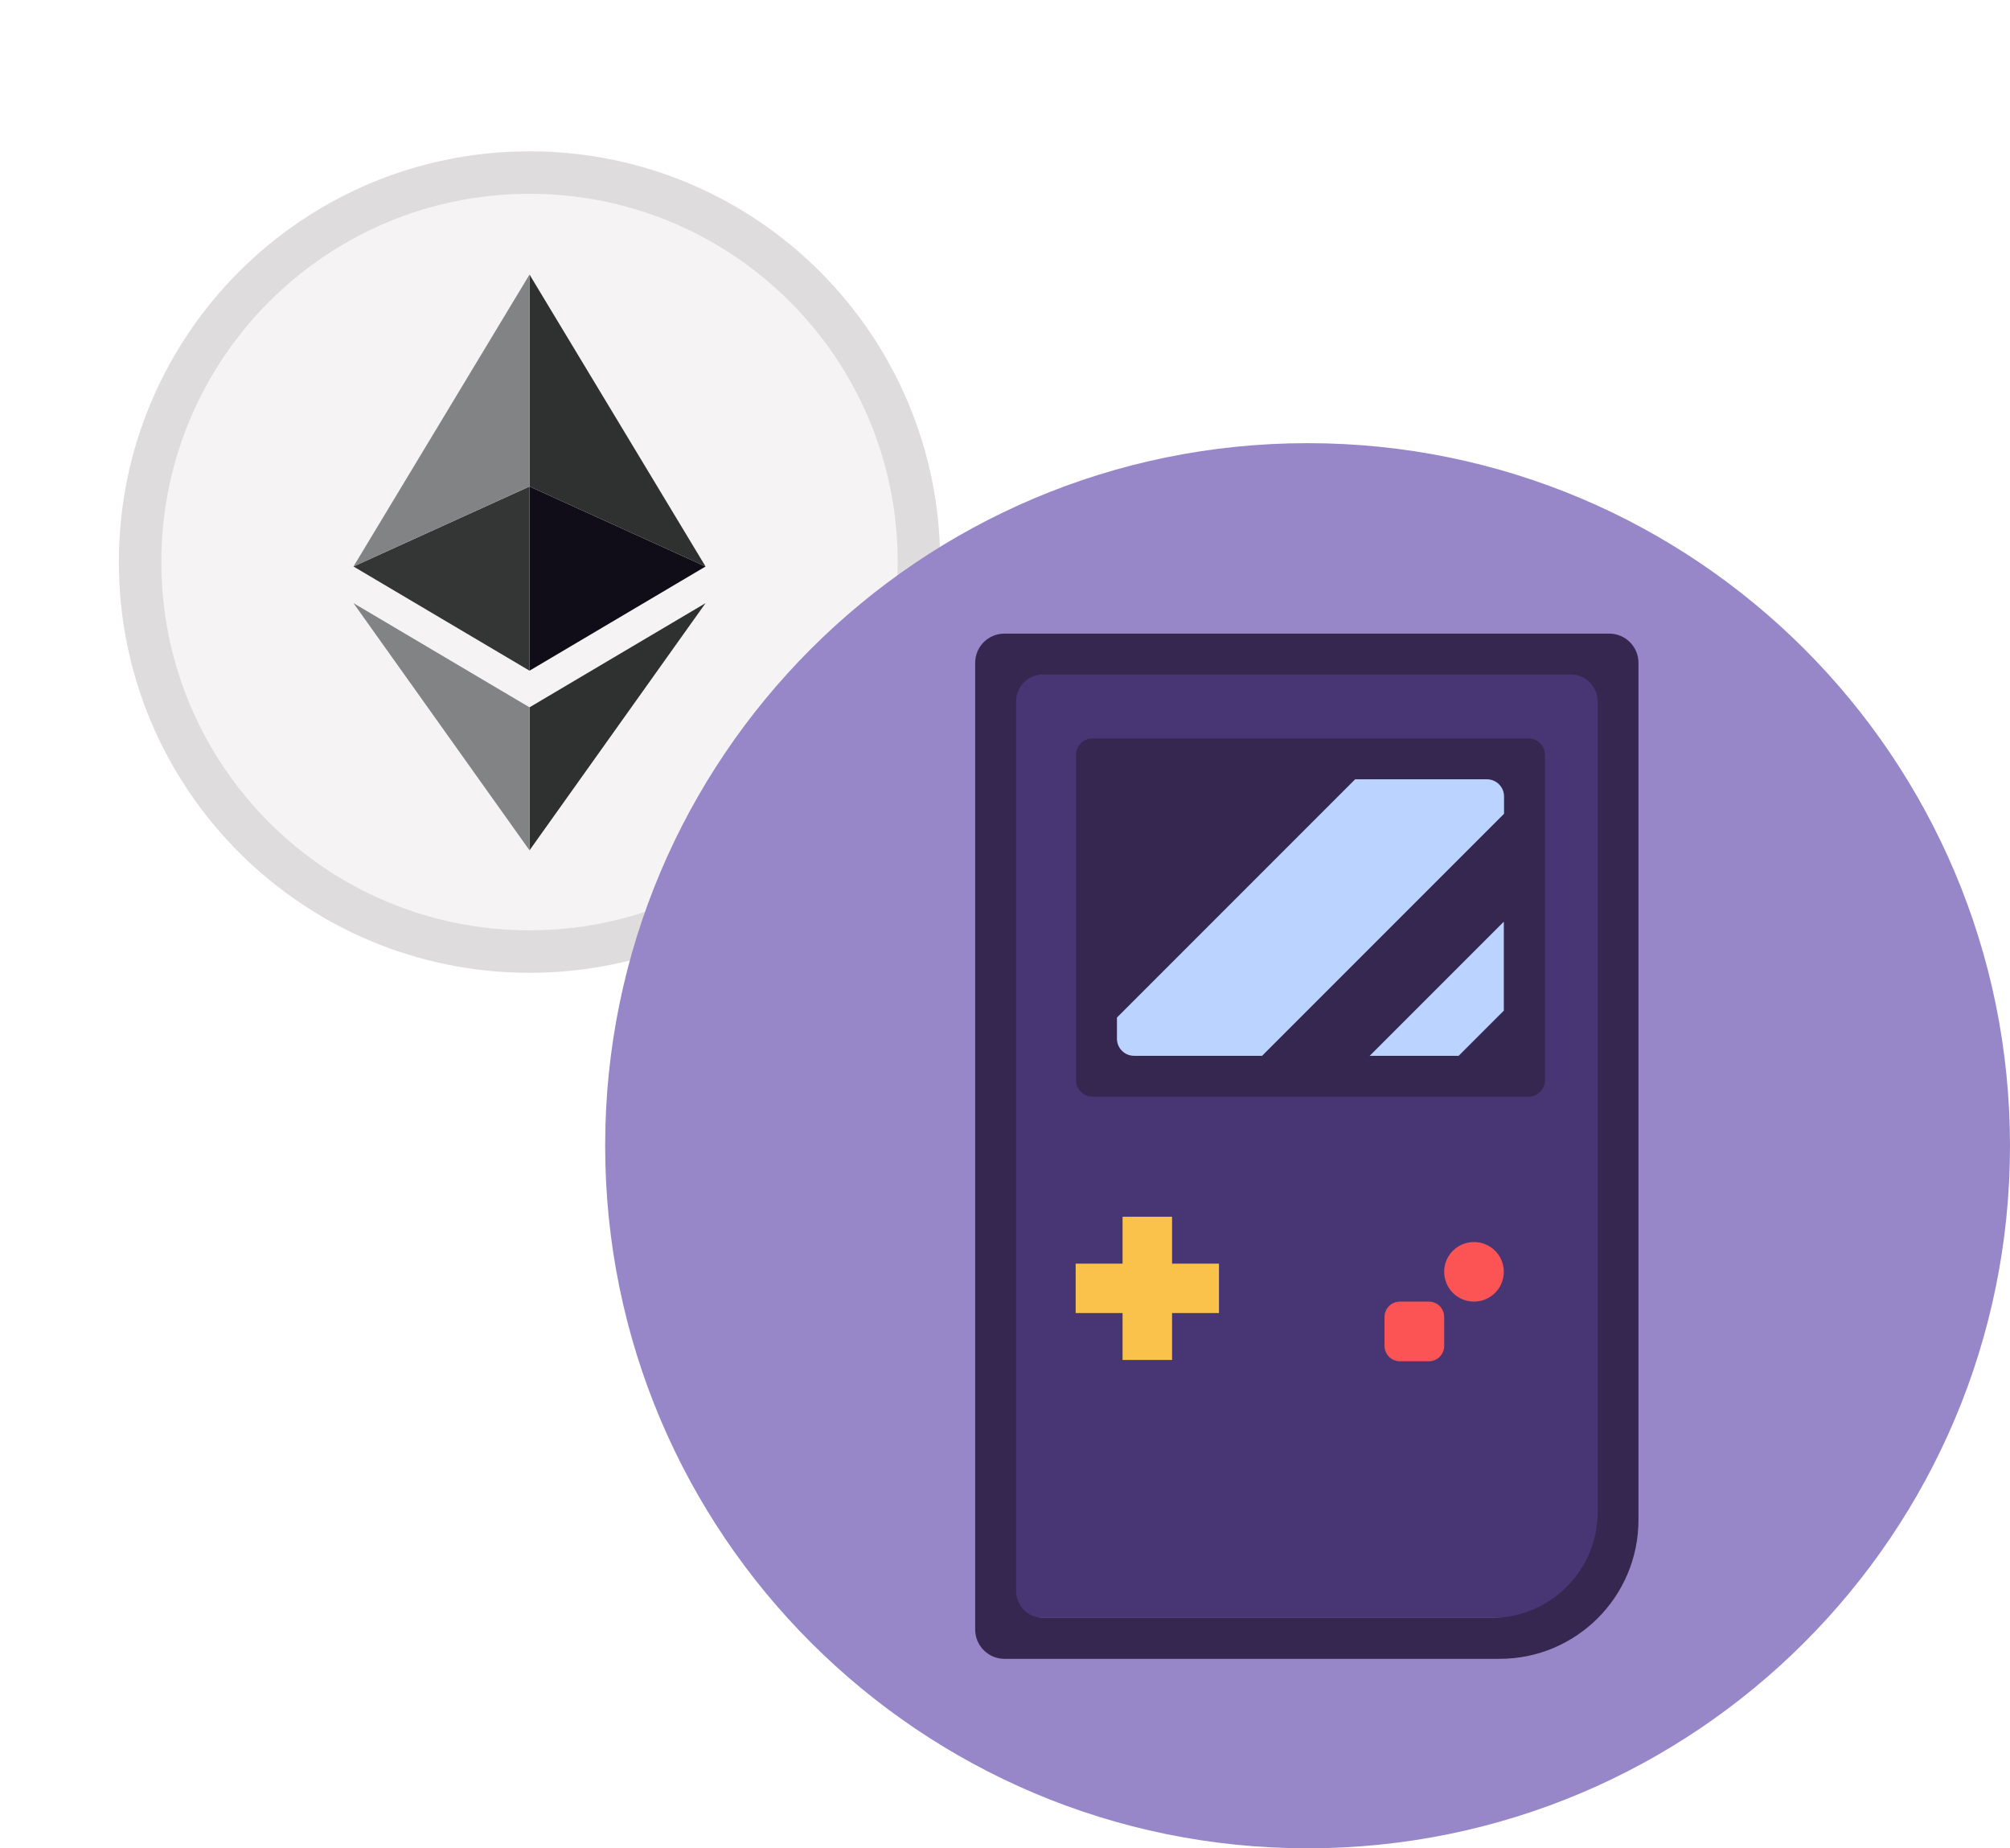 <svg version="1.2" baseProfile="tiny-ps" xmlns="http://www.w3.org/2000/svg" viewBox="0 0 186 171" width="186" height="171">
	<title>gme-ada-svg</title>
	<style>
		tspan { white-space:pre }
		.shp0 { fill: #f5f3f3 } 
		.shp1 { fill: #2f3030 } 
		.shp2 { fill: #100c18 } 
		.shp3 { fill: #828384 } 
		.shp4 { fill: #343535 } 
		.shp5 { mix-blend-mode: multiply;fill: #191326 } 
		.shp6 { fill: #9787c9 } 
		.shp7 { fill: #483674 } 
		.shp8 { fill: #fac24b } 
		.shp9 { fill: #fc5454 } 
		.shp10 { fill: #362751 } 
		.shp11 { fill: #bbd4ff } 
	</style>
	<g id="eth">
		<g id="Folder 1">
			<path id="Layer" class="shp0" d="M49 90C27.99 90 11 73.01 11 52C11 30.99 27.99 14 49 14C70.01 14 87 30.99 87 52C87 73.01 70.01 90 49 90Z" />
			<path id="Layer" class="shp1" d="M49 65.44L49 78.67L65.29 55.8L49 65.44Z" />
			<path id="Layer" class="shp2" d="M49 45.01L49 62.05L65.29 52.41L49 45.01Z" />
			<path id="Layer" class="shp1" d="M49 25.4L49 45.01L65.29 52.41L49 25.4Z" />
			<path id="Layer" class="shp3" d="M49 65.44L49 78.67L32.71 55.8L49 65.44Z" />
			<path id="Layer" class="shp4" d="M49 45.01L49 62.05L32.71 52.41L49 45.01Z" />
			<path id="Layer" class="shp3" d="M49 25.4L49 45.01L32.71 52.41L49 25.4Z" />
		</g>
		<g id="Layer" style="opacity: 0.102">
			<path id="Layer" fill-rule="evenodd" class="shp5" d="M11 52C11 31.01 28.01 14 49 14C69.99 14 87 31.01 87 52C87 72.99 69.99 90 49 90C28.01 90 11 72.99 11 52ZM49 86.07C67.82 86.07 83.07 70.82 83.07 52C83.07 33.18 67.82 17.93 49 17.93C30.18 17.93 14.93 33.18 14.93 52C14.93 70.82 30.18 86.07 49 86.07Z" />
		</g>
	</g>
	<g id="Layer 1">
		<path id="&lt;Path&gt;" class="shp6" d="M186 106C186 141.9 156.9 171 121 171C85.1 171 56 141.9 56 106C56 70.1 85.1 41 121 41C156.9 41 186 70.1 186 106Z" />
		<g id="&lt;Group&gt;">
			<g id="&lt;Group&gt;">
				<path id="&lt;Path&gt;" class="shp7" d="M144.03 149.68L90.94 149.68L90.94 59.51L150.6 59.51L150.6 143.1C150.6 146.73 147.66 149.68 144.03 149.68Z" />
			</g>
			<g id="&lt;Group&gt;">
				<path id="&lt;Path&gt;" class="shp8" d="M112.8 116.91L108.46 116.91L108.46 112.57L103.88 112.57L103.88 116.91L99.54 116.91L99.54 121.48L103.88 121.48L103.88 125.82L108.46 125.82L108.46 121.48L112.8 121.48L112.8 116.91Z" />
			</g>
			<path id="&lt;Path&gt;" class="shp9" d="M132.22 125.94L129.54 125.94C128.76 125.94 128.12 125.3 128.12 124.52L128.12 121.84C128.12 121.06 128.76 120.42 129.54 120.42L132.22 120.42C133.01 120.42 133.64 121.06 133.64 121.84L133.64 124.52C133.64 125.3 133.01 125.94 132.22 125.94Z" />
			<path id="&lt;Path&gt;" class="shp10" d="M99.57 99.94L99.57 69.84C99.57 69 100.25 68.32 101.09 68.32L141.45 68.32C142.29 68.32 142.97 69 142.97 69.84L142.97 99.94C142.97 100.78 142.29 101.46 141.45 101.46L101.09 101.46C100.25 101.46 99.57 100.78 99.57 99.94Z" />
			<path id="&lt;Path&gt;" class="shp10" d="M138.27 97.68L104.27 97.68C103.77 97.68 103.36 97.27 103.36 96.77L103.36 73.01C103.36 72.51 103.77 72.1 104.27 72.1L138.27 72.1C138.77 72.1 139.18 72.51 139.18 73.01L139.18 96.77C139.18 97.27 138.77 97.68 138.27 97.68Z" />
			<path id="&lt;Path&gt;" class="shp11" d="M104.94 97.68L116.79 97.68L139.18 75.29L139.18 73.67C139.17 72.81 138.48 72.11 137.62 72.1L125.4 72.1L103.36 94.14L103.36 96.1C103.36 96.97 104.07 97.68 104.94 97.68Z" />
			<path id="&lt;Path&gt;" class="shp11" d="M139.16 85.27L126.75 97.68L134.98 97.68L139.16 93.5L139.16 85.27Z" />
			<path id="&lt;Compound Path&gt;" fill-rule="evenodd" class="shp10" d="M151.62 61.32L151.62 140.62C151.62 147.71 145.87 153.47 138.78 153.47L92.95 153.47C91.45 153.47 90.24 152.25 90.24 150.76L90.24 61.32C90.24 59.83 91.45 58.62 92.95 58.62L148.92 58.62C150.41 58.62 151.62 59.83 151.62 61.32ZM147.84 64.89C147.84 63.52 146.72 62.4 145.35 62.4L96.52 62.4C95.14 62.4 94.03 63.52 94.03 64.89L94.03 147.19C94.03 148.57 95.14 149.68 96.52 149.68L138.05 149.68C143.46 149.68 147.84 145.3 147.84 139.89L147.84 64.89Z" />
			<path id="&lt;Path&gt;" class="shp9" d="M139.16 117.66C139.16 119.19 137.92 120.42 136.4 120.42C134.87 120.42 133.64 119.19 133.64 117.66C133.64 116.14 134.87 114.91 136.4 114.91C137.92 114.91 139.16 116.14 139.16 117.66Z" />
		</g>
	</g>
</svg>